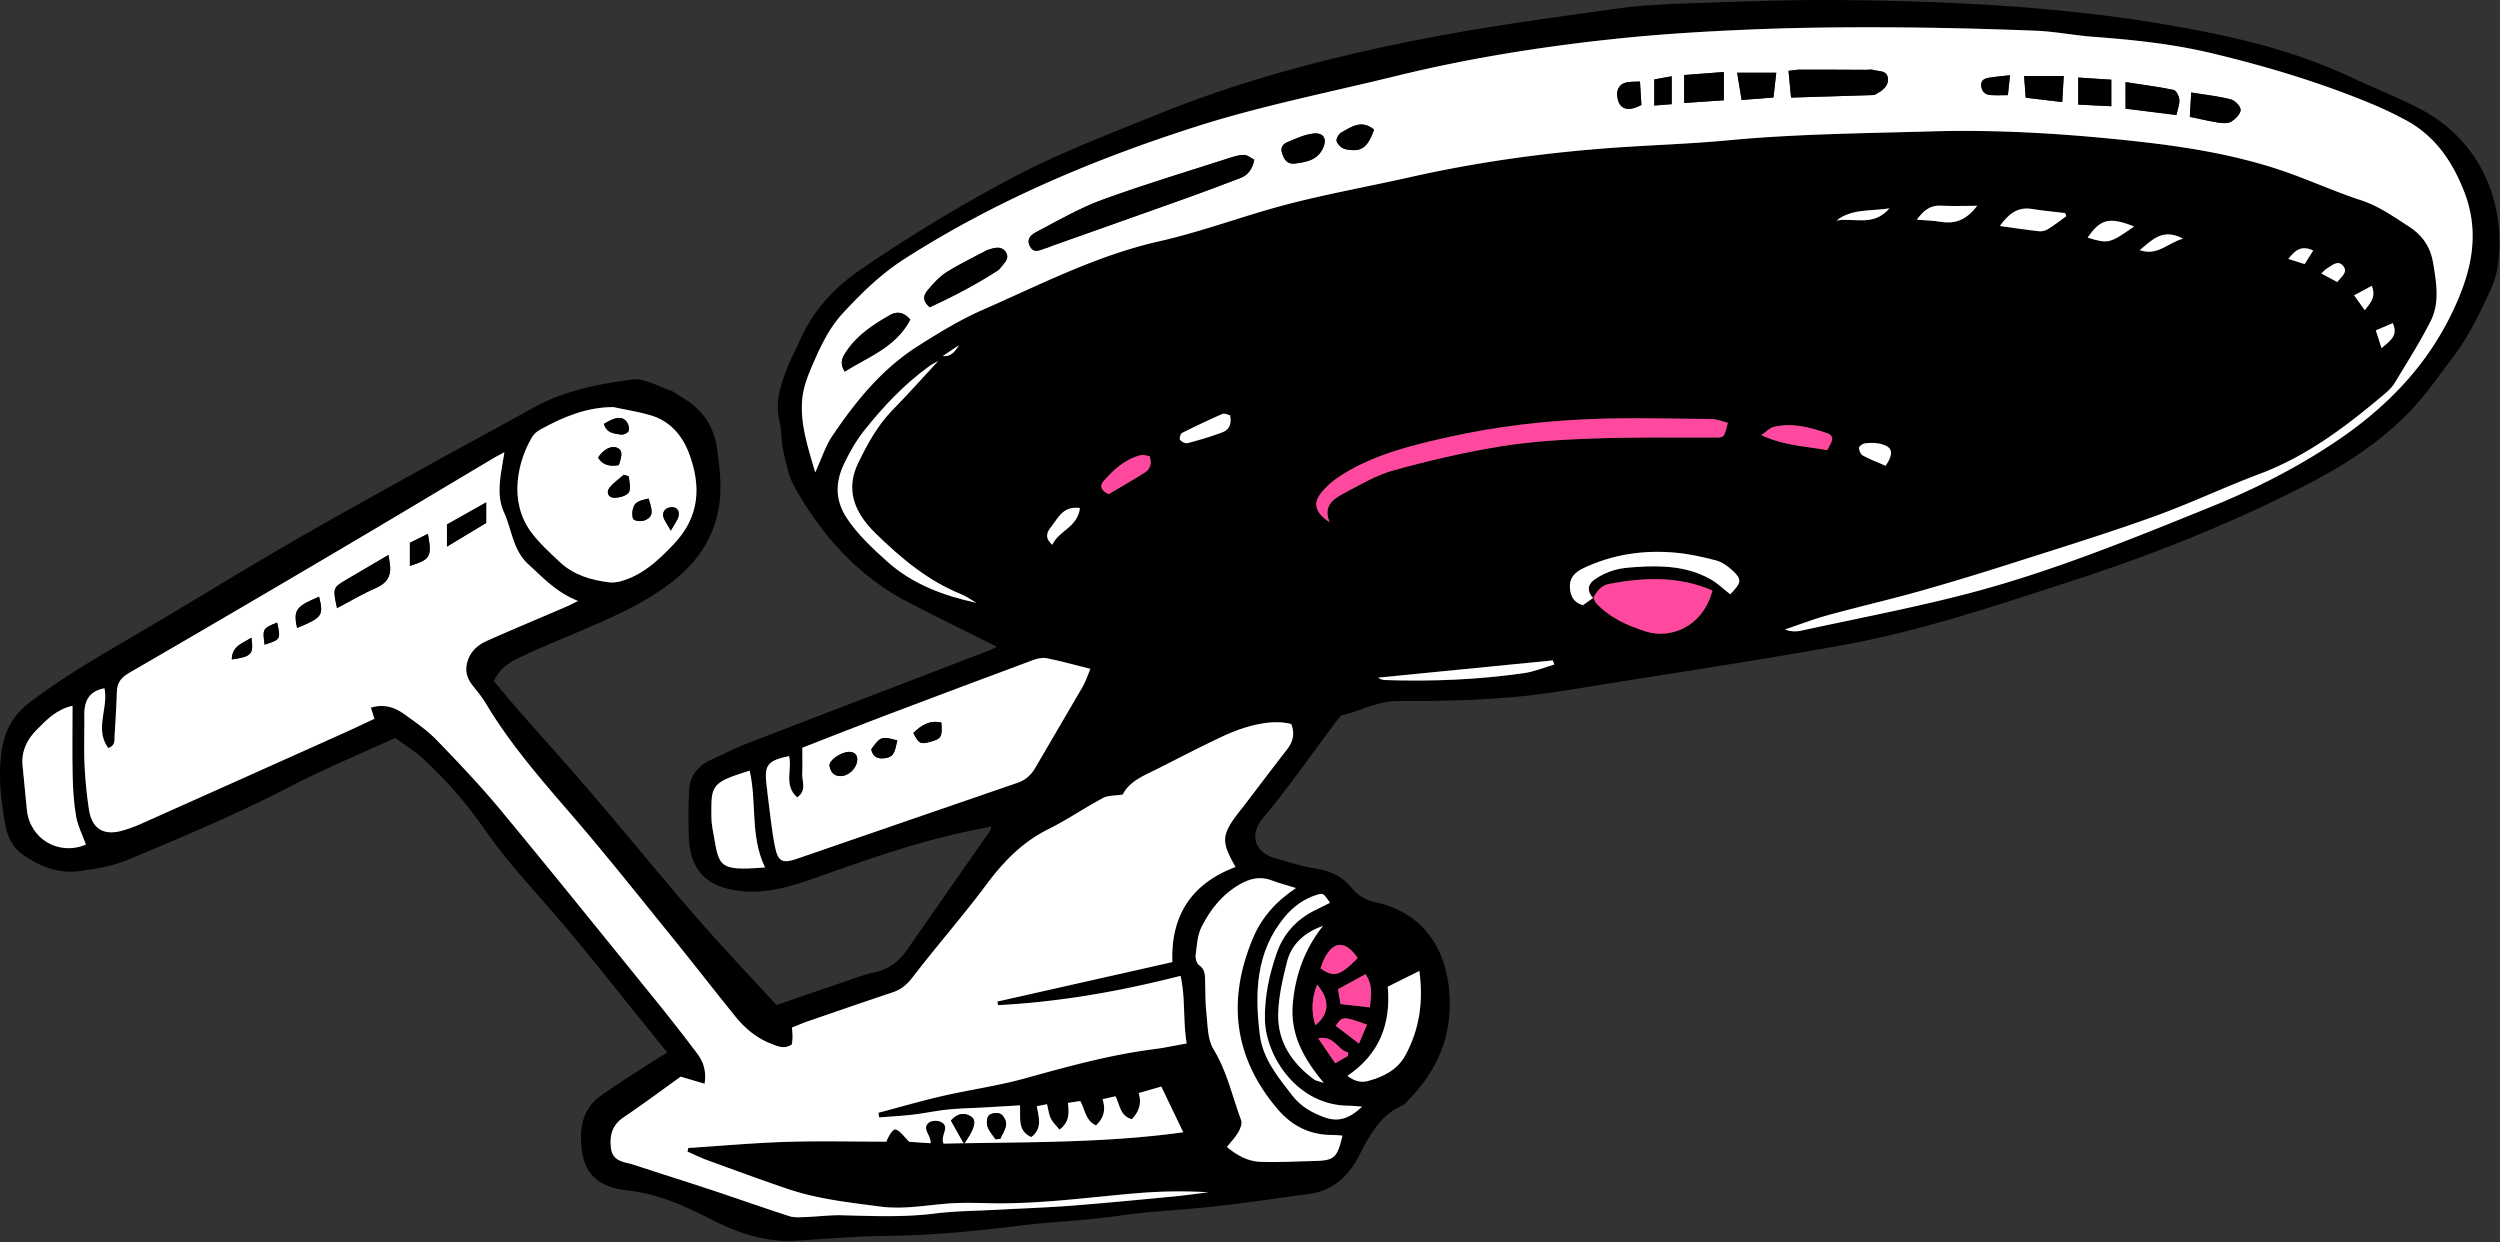 <svg width="1107" height="550" viewBox="0 0 1107 550" xmlns="http://www.w3.org/2000/svg"><rect x="0" y="0" width="1107" height="550" fill="#333333" stroke="none"/><g fill="none" fill-rule="evenodd"><path d="M417.457 157.643c3.656.448 5.491-2.112 7.222-4.819l-7.222 4.819zm603.043-40.691c1.38-2.198 2.5-3.99 3.79-6.042-5.52-2.511-8.1.126-11.05 3.738l7.26 2.304zm26.63 20.405c2.68-3.36 5.02-5.905 3.1-10.813-2.75 1.487-5.17 2.79-7.84 4.235 1.76 2.452 2.99 4.156 4.74 6.578zm-12.23-12.482c2.02-2.492 5.14-4.552 2.39-7.422-2.28-2.38-4.74.19-6.9 1.424-.75.428-1.33 1.145-2.52 2.197 2.61 1.414 4.8 2.596 7.03 3.801zm24.62 18.211c-2.38 1.012-4.72 2.009-7.5 3.193.86 2.685 1.58 4.962 2.52 7.89 3.92-3.326 7.48-5.587 4.98-11.083zM596.802 467.609l.247-1.59c-4.728-.895-6.105-7.713-13.358-6.273l7.539 11.057 5.572-3.194zm369.893-361.932c-9.139-4.785-13.612.49-19.234 5.085 8.046 2.73 12.289-3.238 19.234-5.085zM582.392 454.002c6.451-5.056 6.526-11.51.808-18.024-2.22 5.743-2.768 11.376-.808 18.024zM813.189 97.668c7.549-1.449 16.344 2.924 23.457-5.402-8.792 1.29-16.848.145-23.457 5.402zM605.331 453.711c-10.593-3.806-10.983-3.792-13.89.51l10.303 7.884 3.587-8.394zM834.968 206.26c3.881-5.872 3.086-8.581-2.847-9.839-2.046-.435-4.273-.35-6.365-.086-.982.124-2.581 1.233-2.585 1.903-.006 1.177.692 2.918 1.637 3.437 3.081 1.692 6.405 2.938 10.16 4.585zm-356.775 18.693c-7.439-1.055-9.632 4.399-12.663 8.235-1.6 2.024-3.452 4.733.459 8.034 2.83-6.334 11.184-7.634 12.204-16.269zM944.98 100.292c-10.961-4.356-14.905-3.351-20.587 4.943 9.247 2.756 9.695 2.654 20.587-4.943zM584.708 428.783c5.924 4.196 8.677 3.377 16.476-4.547-6.239-9.35-12.603-7.255-16.476 4.547zM875.475 91.131c-5.923 0-10.903.233-15.849-.066-4.763-.288-7.724 1.941-10.85 6.203 4.101.352 7.364.418 10.549.95 6.416 1.071 11.511-.864 16.15-7.087zM592.453 438.034l1.158 6.584 12.963 1.464c.531-4.998 1.496-9.797-1.915-14.737l-12.206 6.689zm-47.805-254.15c-1.123-.233-2.46-.982-3.305-.611a362.032 362.032 0 00-17.945 8.453c-.685.347-1.27 2.528-.869 3.026.699.867 2.375 1.725 3.34 1.466 5.277-1.415 10.556-2.932 15.645-4.903 2.952-1.142 3.925-3.884 3.134-7.431zm-35.567 18.122c-1.253-.17-2.719-.778-3.954-.468-7.017 1.761-12.111 6.483-16.655 11.733-1.625 1.876-.889 4.067 2.443 5.558 5.054-3.008 10.621-6.173 16.022-9.602 2.418-1.536 3.182-4.014 2.144-7.221zm405.867-106.28l-.507-1.38c-4.874-.59-9.775-1.019-14.617-1.81-6.466-1.057-10.427 2.18-14.306 7.55 6.341.869 11.901 1.724 17.488 2.326 1.272.136 2.824-.31 3.925-1.001 2.77-1.739 5.357-3.77 8.017-5.685zM809.033 199.338c1.749-3.159 4.106-6.152-.162-7.594-7.682-2.598-15.603-4.777-23.838-2.588-1.367.363-2.486 1.657-5.126 3.506 10.032 4.719 19.518 4.876 29.126 6.676zM688.26 294.252l-.715-1.82-77.289 7.625c1.056.824 2.123 1.042 3.195 1.078 20.538.685 41.015-.165 61.359-3.066 4.572-.652 8.971-2.512 13.45-3.817zM585.831 409.971c-7.89 2.798-13.898 7.792-15.961 15.965-1.914 7.586-3.731 15.418-3.888 23.176-.249 12.329 6.215 21.741 15.961 28.944.657.486 1.614.568 4.221 1.429-9.33-11.152-14.932-21.829-13.718-35.155 1.164-12.778 5.301-24.201 13.385-34.359zm17.308 80.051c-2.928-.22-4.27-.413-5.61-.408-23.321.094-37.127-22.237-37.422-38.067-.188-10.105 1.871-19.888 5.2-29.447 2.999-8.613 8.592-14.778 16.618-18.877 2.305-1.177 4.637-2.301 6.999-3.47-2.949-4.295-2.987-4.414-6-3.465-5.634 1.773-10.264 5.176-13.995 9.653-12.878 15.451-13.375 33.717-11.069 52.303 1.313 10.577 8.023 18.695 14.383 26.86 3.707 4.76 8.456 7.488 13.946 9.551 6.114 2.298 11.098.92 16.95-4.633zM432.311 266.933c-2.261-1.305-4.406-2.899-6.804-3.866-14.735-5.937-26.507-15.915-37.726-26.829-10.151-9.876-13.202-20.056-7.778-31.202 4.069-8.363 8.485-16.591 15.137-23.397 6.764-6.922 13.215-14.152 20.346-21.831-1.633.932-2.805 1.467-3.831 2.206-11.158 8.041-20.523 17.958-29.009 28.658-3.537 4.46-6.431 9.557-8.895 14.71-3.936 8.234-4.057 16.264 1.451 24.39 4.925 7.265 11.165 13.032 17.56 18.792 11.301 10.182 25.081 15.209 39.549 18.369zm182.192 169.97c1.453 16.291-3.569 29.853-17.848 39.472 2.943 2.321 5.883 3.117 9.006 2.3 6.888-1.802 13.181-5.004 16.664-11.424 6.177-11.382 8.026-23.667 6.161-37.312l-13.983 6.964zM338.746 384.1c-6.681-13.93-3.539-28.682-6.804-42.866-3.083 1.039-5.819 1.833-8.458 2.874-6.759 2.667-8.431 5.097-8.476 12.406-.022 3.344-.164 6.764.435 10.023 3.132 17.02 1.41 19.315 23.303 17.563zM38.055 373.966c-1.606-4.429-3.62-8.281-4.335-12.362-1.031-5.855-1.405-11.869-1.54-17.827-.233-10.22-.064-20.45-.064-31.266-7.23 1.693-11.446 6.207-15.793 10.561-4.47 4.476-6.966 9.672-6.313 16.14.647 6.412 1.259 12.828 1.875 19.245 1.248 12.99 14.05 20.63 26.17 15.509zm727.024-186.764c-2.443-.581-4.88-1.643-7.325-1.664-17.924-.153-35.872-.676-53.768.044-20.769.836-41.442 3.304-61.786 7.791-16.598 3.661-33.158 7.649-47.817 16.774-3.577 2.227-7.049 5.077-9.602 8.386-3.552 4.604-2.158 8.719 3.96 12.683-2.958-7.253 1.691-10.302 6.306-12.751 7.154-3.798 14.333-8.067 22.038-10.202 15.403-4.268 31.056-7.925 46.822-10.511 13.386-2.195 27.057-3.066 40.637-3.557 18.148-.656 36.33-.447 54.497-.456 4.393-.003 4.393.272 6.038-6.537zm-170.62 315.663c-1.428-.109-2.804-.32-4.177-.302-9.998.128-18.107-3.851-24.515-11.367-19.506-22.876-22.475-48.22-11.038-75.605 3.762-9.009 9.882-16.21 19.13-22.372-4.334-1.346-7.531-2.151-10.584-3.33-5.123-1.98-9.604-.985-14.284 1.688-7.827 4.47-13.101 11.208-16.971 18.929-1.847 3.689-2.045 8.275-2.586 12.507-.18 1.4.46 3.611 1.498 4.323 2.677 1.837 2.612 4.333 2.698 6.956.156 4.779.02 9.592.566 14.325.622 5.4.453 11.589 3.108 15.913 6.065 9.88 8.358 20.979 12.285 31.531.537 1.444-.377 3.786-1.279 5.325-1.369 2.334-3.317 4.328-5.035 6.487 4.391 3.703 9.298 6.405 14.919 6.596 7.831.266 15.689-.207 23.534-.381 9.133-.202 10.341-1.251 12.731-11.223zM271.463 180.244c-11.913.093-22.196 4.446-32.131 9.922-1.409.777-2.866 1.922-3.671 3.273-6.335 10.635-10.607 28.211-.646 41.937 3.599 4.96 8.29 9.185 12.787 13.423 6.158 5.802 14.009 8.121 22.139 9.072 2.845.333 6.073-.717 8.829-1.854 7.892-3.257 13.842-9.058 19.665-15.192 11.545-12.165 12.129-25.974 6.47-40.558-3.013-7.767-8.466-13.932-16.839-16.388-5.422-1.592-11.061-2.449-16.603-3.635zm77.928 154.559c-9.634 1.96-11.163 4.029-9.89 13.34.162 1.185.24 2.382.4 3.568 1.052 7.799 1.721 15.677 3.297 23.368 1.328 6.482 3.347 7.353 9.631 5.195 32.571-11.178 65.095-22.493 97.678-33.637 3.669-1.255 6.067-3.459 7.95-6.712 6.952-12.019 14.067-23.945 21.014-35.967 1.265-2.191 2.027-4.673 3.346-7.788-6.966-1.739-13.122-3.469-19.373-4.72-1.936-.388-4.261.183-6.191.901a10358.194 10358.194 0 00-65.847 24.708c-12.048 4.569-24.023 9.327-36.143 14.044 0 4.272.125 7.86-.036 11.435-.156 3.449 2.146 7.498-2.226 10.519-6.132-5.39-2.079-12.393-3.61-18.254zm11.591-125.599c2.793-6.089 4.493-11.614 7.582-16.202 10.351-15.368 22.032-29.702 37.887-39.774 9.276-5.892 18.775-11.689 28.807-16.085 25.533-11.191 50.364-24.041 77.97-30.277 19.311-4.362 37.971-11.532 57.166-16.502 17.822-4.614 35.993-7.866 53.965-11.912 30.167-6.791 60.7-10.983 91.524-13.123 16.456-1.143 32.967-1.649 49.382-3.201 29.813-2.82 59.723-3.086 89.604-3.944 30.169-.867 60.276 1.033 90.264 4.306 22.128 2.415 44.134 5.875 65.297 13.049 11.78 3.99 23.13 9.239 34.94 13.101 7.93 2.593 14.46 7.264 21.25 11.636 5.81 3.741 9.53 8.824 10.74 16.025 1.48 8.852 3.06 17.752-1.13 26.011-4.74 9.36-10.42 18.246-15.85 27.248-1.08 1.803-2.69 3.382-4.32 4.755-16.87 14.247-34.29 27.554-55.32 35.465-15.883 5.978-31.27 13.309-47.235 19.048-20.014 7.195-40.355 13.491-60.622 19.961-14.123 4.508-28.299 8.877-42.567 12.9-13.579 3.83-27.346 6.989-40.954 10.726-6.431 1.767-12.682 4.196-19.015 6.326 2.719.994 5.108.983 7.39.484 25-5.467 50.197-10.197 74.92-16.724 36.374-9.602 71.178-23.839 106.021-37.949 19.172-7.763 37.312-16.881 54.592-28.346 22.5-14.926 40.67-33.209 52.46-57.641 8.37-17.342 12.83-34.799 5.34-53.892-5.37-13.693-13.2-24.878-26.39-31.807-4.44-2.333-8.96-4.553-13.59-6.491-23.23-9.727-47.27-16.956-71.735-22.803-17.251-4.123-34.836-5.976-52.502-7.281-8.577-.633-17.091-2.376-25.669-2.703-21.015-.802-42.048-1.36-63.077-1.475-20.107-.111-40.235.051-60.324.849-20.062.797-40.148 1.941-60.116 3.988-33.567 3.443-66.889 8.705-99.701 16.757-29.729 7.295-59.909 13.227-88.991 22.56-44.933 14.42-88.367 32.72-128.418 58.352-10.51 6.726-19.056 15.133-27.348 24.089-6.295 6.799-10.083 15.121-13.675 23.466-1.952 4.537-3.785 9.39-4.27 14.241-1.107 11.049 2.455 21.442 5.718 32.789zm162.963 292.175l-9.726-20.239-10.004 2.862c1.393 4.656.121 8.23-3.029 11.557-5.222-1.369-5.3-6.34-7.25-10.125l-5.735 1.273c1.51 4.713.575 8.349-2.905 11.624-4.633-2.102-4.793-6.932-6.951-10.802l-5.458.832c.462 4.422.781 8.448-3.768 11.838-1.398-1.77-2.956-3.213-3.829-4.992-.882-1.799-1.086-3.931-1.672-6.256l-4.507.865c.818 4.989 2.597 9.836-2.46 13.673-6.221-2.725-4.679-8.551-5.013-14.044-5.683.336-10.891.653-16.099.949-5.255.297-10.53.377-15.76.913-5.228.536-10.396 1.653-15.62 2.264-4.931.577-9.902.826-14.856 1.22l-.335-2.056c9.405-2.488 18.754-5.225 28.23-7.403 12.112-2.783 24.501-4.484 36.458-7.787 18.908-5.223 37.757-10.489 57.274-12.968 4.647-.591 9.241-1.597 14.522-2.529-1.695-10.265-.47-20.005-2.71-29.94-27.107 6.927-53.717 11.573-80.801 12.968-.104-.53-.209-1.059-.312-1.589l77.486-17.479c-.731-20.923 8.744-34.891 27.984-42.108-6.489-11.331-6.29-14.118 1.462-24.262.582-.762 1.219-1.48 1.8-2.241 6.535-8.561 13.007-17.171 19.623-25.668 2.764-3.549 3.316-7.181 1.77-11.119-8.562-2.299-20.159.62-30.784 5.642-9.303 4.396-18.447 9.131-27.629 13.778-6.355 3.215-13.223 5.769-16.167 11.78-3.555.57-6.52.343-8.73 1.526-8.22 4.406-15.972 9.718-24.31 13.863-11.494 5.713-19.832 14.399-27.398 24.549-10.43 13.995-22.003 27.135-32.629 40.992-2.502 3.263-5.057 5.408-8.811 6.664-12.493 4.178-24.946 8.476-37.401 12.769-2.416.833-4.767 1.851-7.194 2.803.114 1.846.254 3.022.239 4.195-.014 1.149-.186 2.297-.274 3.273-3.385 2.335-6.338.817-9.165-.262-6.429-2.456-11.59-6.765-15.855-12.037-9.784-12.094-19.303-24.403-29.107-36.481-14.48-17.84-28.769-35.853-43.783-53.234-13.48-15.604-26.962-31.118-37.587-48.891-1.696-2.838-3.848-5.417-5.911-8.019-2.738-3.452-3.572-7.079-2.023-11.355 1.517-4.188 4.661-6.739 8.39-8.401 11.571-5.158 23.271-10.023 34.912-15.026 1.569-.675 3.081-1.487 5.438-2.632-9.566-3.755-15.549-10.318-22.08-16.292-6.841-6.257-7.236-15.316-10.738-22.97-3.712-8.114-1.277-17.111.19-26.592-2.229 1.208-3.488 1.835-4.693 2.553-23.253 13.836-46.452 27.765-69.759 41.509-30.528 18-61.097 35.93-91.771 53.677-3.563 2.062-5.248 4.403-5.372 8.38-.2 6.444-.617 12.882-1.005 19.319-.123 2.027.45 4.444-2.822 5.514-6.15-8.394.194-17.797-1.692-26.414-7.02 1.289-8.996 5.872-8.902 12.084.109 7.19-.228 14.395.1 21.572.305 6.675.943 13.365 1.954 19.969 1.32 8.621 6.545 11.762 14.895 9.354a62.026 62.026 0 008.064-2.93 52129.043 52129.043 0 0089.745-40.191c4.737-2.126 9.421-4.375 13.705-6.369l-1.569-4.933c5.788-1.758 10.522-.183 14.695 2.808 5.041 3.612 10.236 7.211 14.52 11.634 9.818 10.135 19.555 20.41 28.55 31.268 23.042 27.814 45.692 55.953 68.432 84.016a867.49 867.49 0 0118.099 23.163c2.756 3.646 4.415 7.783 3.449 13.641l-10.54-3.136c-8.119 5.81-16.55 12.107-25.265 17.982-5.129 3.456-6.306 8.036-5.613 13.68.753 6.142 6.021 6.013 10.149 7.373 11.579 3.814 23.215 7.455 34.786 11.29 11.335 3.756 22.587 7.761 33.95 11.427 2.174.701 4.701.504 7.054.422 5.494-.193 10.992-.936 16.472-.795 13.64.351 27.232.947 40.872-.763 9.227-1.157 18.6-1.175 27.908-1.683 10.99-.6 21.997-.969 32.968-1.816 15.01-1.158 29.997-2.631 44.985-4.056 5.147-.489 10.269-1.234 15.402-1.863a221.296 221.296 0 00-31.528.405c-21.921 1.843-43.745 4.985-65.828 4.435-4.287-.106-8.58-.195-12.866-.1-11.673.257-23.18 3.161-34.998 1.606-13.767-1.811-27.59-3.288-40.816-7.74-12.012-4.043-23.902-8.455-35.814-12.793-3.006-1.094-5.891-2.524-8.83-3.8l.36-1.618c14.427-.936 28.842-2.247 43.284-2.705 14.805-.469 29.636-.104 44.457-.104.969-2.714 2.928-5.674 4.048-5.385 2.011.519 3.518 2.99 6.088 5.468l9.418.615c.274-3.668-4.121-6.446-.711-9.161 1.15-.914 3.83-.983 5.243-.287 4.406 2.169-.426 5.992 1.212 9.627 35.197-.772 70.473-.098 106.128-5.022zM705.422 264.84c-2.668-2.837-2.519-5.874.428-8.046 2.609-1.922 5.727-3.39 8.84-4.322 3.162-.946 6.582-1.173 9.91-1.399 11.321-.769 22.532-.35 32.738 5.367 3.203 1.794 5.911 4.47 8.805 6.711 5.093-5.241 5.311-6.58.884-10.654-2.034-1.871-4.573-3.661-7.182-4.342-5.979-1.562-12.097-2.929-18.238-3.461-14.029-1.217-27.645.795-40.487 6.906-3.686 1.754-6.245 4.151-5.954 8.8.263 4.185 2.211 6.597 5.766 7.574l4.71-3.361c.332.792.475 1.757 1.022 2.351 6.04 6.56 13.934 10.077 22.173 12.676 10.594 3.341 25.047-1.701 29.442-18.163-14.893-6.435-30.218-5.864-45.721-2.932-3.665.694-5.494 3.309-7.136 6.295zm-263.949 21.568c-13.175-6.597-26.291-12.961-39.222-19.683-22.197-11.54-38.195-29.416-50.32-50.875-2.622-4.64-3.755-10.233-4.956-15.528-1.051-4.635-.8-9.569-1.891-14.191-2.068-8.759.881-16.535 3.958-24.329 1.401-3.55 3.318-6.891 4.837-10.399 5.798-13.387 15.202-23.827 27.061-31.932 21.949-15.001 44.626-28.795 68.184-41.207 20.188-10.638 41.43-18.649 62.478-27.235 39.417-16.079 80.441-26.534 122.075-34.5 27.464-5.256 55.245-8.916 82.954-12.797 10.636-1.49 21.452-1.937 32.205-2.288C770.853.726 792.89-.181 814.908.031c38.278.368 76.483 1.892 114.588 6.542a627.773 627.773 0 0152.335 8.627c20.559 4.296 40.819 10.283 59.969 19.355 9.93 4.706 20.24 8.666 29.96 13.76 26.63 13.95 38.01 41.323 34.27 69.244-.5 3.734-1.71 7.507-3.29 10.938-4.8 10.39-9.65 20.571-16.76 29.924-6.21 8.171-12.02 16.647-19.16 24.034-13.31 13.762-29.28 23.926-46.18 32.568-33.301 17.035-67.971 30.836-103.545 42.329-33.47 10.812-66.841 22.17-101.551 28.392-34.134 6.118-68.425 11.362-102.673 16.829-14.642 2.338-29.29 4.97-44.042 6.194-16.434 1.363-32.991 1.748-49.488 1.632-9.062-.063-16.588 4.262-24.884 6.285-.979.238-1.815 1.47-2.512 2.397-10.78 14.332-20.984 29.145-32.485 42.872-6.902 8.237-3.337 15.6 5.153 18.077 5.955 1.737 11.94 3.568 18.041 4.551 6.495 1.046 11.864 3.587 15.97 8.673 2.848 3.527 6.496 5.409 10.892 6.379 20.821 4.595 30.738 20.655 32.232 39.611 1.51 19.143-5.145 34.593-18.156 47.926-.834.855-1.653 1.892-2.696 2.35-10.011 4.404-14.63 13.617-19.227 22.439-4.939 9.479-11.911 15.388-22.506 16.8-15.875 2.115-31.725 4.534-47.658 6.073-11.89 1.147-23.799 1.67-35.677 3.444-15.111 2.257-30.491 2.658-45.664 4.584-19.492 2.474-38.981 4.216-58.652 4.412-13.136.132-26.259 1.38-39.39 2.103-13.874.765-26.335-3.781-38.418-10.024-11.31-5.844-23.074-10.843-35.807-12.211-15.272-1.641-20.725-9.631-20.63-23.922.05-7.62 2.69-13.689 8.689-17.966 7.77-5.54 15.909-10.562 23.904-15.784 1.578-1.03 3.227-1.954 5.62-3.395-4.109-5.1-7.934-9.858-11.769-14.606-10.225-12.657-20.312-25.429-30.723-37.93-8.726-10.478-17.955-20.538-26.721-30.983-4.611-5.494-8.868-11.306-13-17.175-7.622-10.824-16.405-20.619-26.098-29.569-3.653-3.374-8.018-5.979-12.212-9.048-15.767 7.237-31.498 13.716-46.533 21.534-23.184 12.056-47.243 22.093-71.267 32.203-6.935 2.919-14.707 4.265-22.237 5.251-9.143 1.198-17.464-2.146-24.888-7.382-4.306-3.036-6.687-7.757-7.588-12.686-2.103-11.526-3.508-23.106-1.402-34.918 1.526-8.556 5.65-14.897 12.538-20.086 13.812-10.409 28.612-19.173 43.53-27.848 23.39-13.604 46.368-27.919 69.767-41.506 21.113-12.26 42.528-24.002 63.869-35.865 15.062-8.372 30.278-16.462 45.32-24.868 13.676-7.641 28.789-10.593 43.926-12.532 5.35-.686 11.305 2.961 16.906 4.857 1.77.6 3.268 1.977 4.93 2.926 9.149 5.226 14.505 13.044 15.79 23.492 1.018 8.27 2.151 16.431.738 24.932-2.343 14.106-9.57 24.671-20.604 33.263-13.595 10.586-29.321 16.983-44.95 23.637-7.703 3.28-15.465 6.453-22.984 10.118-4.459 2.173-8.842 4.844-11.104 10.349 3.826 4.524 7.598 9.117 11.514 13.585 10.717 12.225 21.647 24.268 32.213 36.622 15.245 17.825 30.035 36.043 45.417 53.748 11.607 13.36 23.838 26.178 35.988 39.452 10.137-3.488 20.038-6.93 29.965-10.293 4.529-1.536 9.035-3.271 13.689-4.279 6.264-1.357 10.692-4.872 14.232-9.974 12.148-17.502 24.357-34.961 36.526-52.449.258-.372.307-.888.714-2.129-3.06.644-5.726 1.226-8.4 1.765-24.014 4.842-46.992 13.07-70.018 21.197-9.929 3.505-20.035 6.571-30.849 5.8-16.2-1.154-24.144-8.851-24.686-24.003-.246-6.87-.22-13.769.112-20.634.319-6.585 4.016-11.053 9.991-13.728 5.237-2.344 10.334-5.041 15.676-7.105 35.482-13.712 71.015-27.293 106.525-40.933 1.484-.57 2.904-1.303 4.15-1.867z" fill="#000"/><path d="M117.155 285.466c7.158-2.32 7.184-2.366 5.55-9.806-6.45 2.694-6.45 2.694-5.55 9.806zm-5.849-3.108c-3.784 2.514-8.593 3.638-8.663 9.631 8.769-1.246 9.731-2.304 8.663-9.631zm329.533 222.146l2.13-.263c.907-2.126 2.358-4.209 2.531-6.392.12-1.526-1.138-3.889-2.463-4.595-1.313-.699-4.02-.386-5.114.597-.974.874-1.143 3.463-.647 4.955.687 2.066 2.329 3.814 3.563 5.698zm-13.967 1.977c4.791-6.79 5.705-10.382 3.082-12.07-2.773-1.785-5.747-1.656-8.887 1.757l5.805 10.313zM181.496 250.584c9.2-2.93 9.813-4.052 7.973-14.204l-7.973 3.991v10.213zm-49.945 27.487c11.249-4.715 11.763-5.475 9.728-13.851-9.786 4.227-11.565 5.526-9.728 13.851zm66.367-45.836v9.797l17.366-10.483v-9.092c-6.215 3.499-11.717 6.596-17.366 9.778zm-25.858 13.482c-6.664 3.912-12.547 7.355-18.42 10.815-6.31 3.719-6.306 3.726-4.409 12.749 5.807-3.05 11.283-6.335 17.092-8.856 5.218-2.265 7.194-5.732 6.226-11.155-.125-.698-.197-1.406-.489-3.553zm351.885 255.662c-35.655 4.923-70.932 4.25-106.128 5.022-1.639-3.636 3.193-7.458-1.212-9.627-1.413-.696-4.094-.627-5.243.287-3.41 2.715.984 5.493.711 9.16l-9.418-.614c-2.57-2.478-4.077-4.949-6.088-5.469-1.12-.289-3.079 2.671-4.049 5.386-14.82 0-29.651-.366-44.456.104-14.442.458-28.857 1.77-43.284 2.705l-.36 1.617c2.939 1.276 5.824 2.707 8.83 3.801 11.912 4.338 23.802 8.75 35.814 12.793 13.226 4.452 27.049 5.93 40.816 7.74 11.818 1.555 23.325-1.349 34.998-1.607 4.286-.094 8.579-.005 12.866.101 22.083.55 43.907-2.592 65.828-4.435a221.282 221.282 0 0131.527-.405c-5.132.63-10.255 1.374-15.401 1.863-14.988 1.424-29.976 2.898-44.985 4.056-10.971.847-21.978 1.216-32.968 1.816-9.309.507-18.681.526-27.908 1.683-13.64 1.71-27.232 1.114-40.872.763-5.48-.14-10.978.602-16.472.794-2.354.083-4.88.28-7.054-.422-11.363-3.665-22.615-7.67-33.95-11.426-11.571-3.835-23.207-7.476-34.786-11.29-4.128-1.36-9.397-1.23-10.15-7.373-.692-5.644.485-10.224 5.614-13.68 8.715-5.875 17.146-12.172 25.264-17.982l10.54 3.136c.966-5.859-.692-9.995-3.448-13.64a867.868 867.868 0 00-18.099-23.165c-22.741-28.062-45.39-56.202-68.432-84.015-8.995-10.859-18.732-21.133-28.55-31.268-4.284-4.423-9.479-8.023-14.52-11.634-4.173-2.991-8.908-4.566-14.696-2.808l1.57 4.933c-4.285 1.994-8.968 4.243-13.705 6.369a52910.808 52910.808 0 01-89.746 40.191 61.808 61.808 0 01-8.063 2.929c-8.351 2.408-13.575-.732-14.896-9.353a189.519 189.519 0 01-1.953-19.969c-.328-7.177.009-14.382-.1-21.572-.094-6.213 1.882-10.796 8.902-12.085 1.886 8.617-4.457 18.021 1.692 26.414 3.272-1.069 2.699-3.486 2.822-5.513.387-6.437.804-12.875 1.005-19.319.124-3.977 1.808-6.318 5.372-8.38 30.674-17.748 61.243-35.677 91.77-53.677 23.308-13.744 46.507-27.673 69.76-41.51 1.205-.717 2.464-1.344 4.692-2.552-1.466 9.481-3.901 18.478-.189 26.591 3.502 7.655 3.896 16.714 10.738 22.971 6.531 5.973 12.514 12.537 22.079 16.292-2.356 1.145-3.868 1.957-5.437 2.631-11.641 5.003-23.341 9.869-34.912 15.026-3.729 1.662-6.873 4.214-8.39 8.402-1.549 4.276-.716 7.903 2.023 11.355 2.063 2.601 4.214 5.18 5.911 8.018 10.625 17.774 24.107 33.288 37.587 48.891 15.014 17.382 29.302 35.395 43.783 53.234 9.803 12.079 19.323 24.388 29.107 36.482 4.265 5.272 9.426 9.581 15.855 12.036 2.827 1.08 5.78 2.598 9.165.263.088-.977.26-2.124.274-3.273.015-1.174-.125-2.35-.239-4.196 2.427-.95 4.778-1.969 7.194-2.802 12.454-4.293 24.907-8.591 37.401-12.769 3.754-1.256 6.309-3.401 8.811-6.665 10.626-13.856 22.198-26.997 32.629-40.992 7.565-10.149 15.903-18.835 27.398-24.549 8.337-4.145 16.089-9.456 24.31-13.862 2.21-1.183 5.175-.956 8.73-1.527 2.944-6.01 9.812-8.564 16.167-11.779 9.182-4.647 18.326-9.382 27.628-13.778 10.625-5.022 22.223-7.941 30.785-5.642 1.545 3.938.994 7.57-1.77 11.119-6.616 8.497-13.088 17.107-19.623 25.668-.581.761-1.219 1.479-1.801 2.24-7.752 10.145-7.95 12.932-1.462 24.263-19.239 7.217-28.714 21.185-27.983 42.108l-77.486 17.479.312 1.589c27.084-1.395 53.693-6.041 80.801-12.968 2.24 9.935 1.015 19.674 2.71 29.94-5.281.932-9.875 1.938-14.523 2.528-19.516 2.48-38.365 7.746-57.273 12.97-11.957 3.301-24.347 5.003-36.458 7.786-9.477 2.178-18.825 4.914-28.231 7.403.113.685.224 1.37.335 2.056 4.955-.394 9.925-.643 14.857-1.22 5.224-.61 10.392-1.729 15.62-2.265 5.23-.535 10.505-.615 15.76-.913 5.208-.295 10.416-.613 16.098-.948.334 5.493-1.208 11.318 5.014 14.043 5.057-3.836 3.277-8.683 2.46-13.672l4.507-.865c.586 2.325.79 4.457 1.672 6.256.873 1.78 2.43 3.222 3.829 4.991 4.549-3.389 4.229-7.415 3.767-11.837l5.458-.832c2.159 3.87 2.319 8.7 6.952 10.801 3.48-3.274 4.415-6.91 2.905-11.624l5.735-1.273c1.949 3.785 2.028 8.757 7.249 10.126 3.151-3.327 4.423-6.902 3.03-11.557l10.003-2.862 9.727 20.24zM890.037 33.316c-3.565.407-6.38.635-9.16 1.077-1.963.312-3.799 1.003-3.581 3.591.214 2.55 1.722 3.947 4.163 4.109 2.543.169 5.105.038 7.626.038l.952-8.815zM732.526 46.732l7.701-.62V33.769l-7.701 1.419v11.544zm-5.717-.263l-.627-10.359c-4.124.22-8.273-.407-9.778 3.569-.761 2.012-.106 5.658 1.354 7.156 2.251 2.309 5.642 1.403 9.051-.366zm-118.37 10.957c-5.546-4.654-10.112-1.18-14.57 1.272-1.123.618-2.362 2.937-2.003 3.892.549 1.456 2.295 3.137 3.794 3.444 7.094 1.451 9.826-.45 12.779-8.608zm287.83-23.781l.722 9.619 16.164 1.922.665-11.541h-17.551zM771.182 44.259l14.106-1.076 1.243-10.989h-17.315l1.966 12.065zm149.062-9.92v11.969l14.644.728V35.294l-14.644-.955zM573.201 72.44c4.921-.682 9.836-1.268 12.47-6.534 2.108-4.214.611-7.294-4.164-6.763-3.854.429-7.603 2.228-11.27 3.731-2.053.841-3.423 2.404-2.496 5.082.929 2.686 2.144 4.758 5.46 4.484zm190.106-28.046V31.892l-17.561 1.336v12.377l17.561-1.211zm206.349 7.344c4.774.983 8.907 1.998 13.099 2.62 1.784.266 4.073.29 5.445-.617 1.779-1.175 3.985-3.422 3.937-5.149-.047-1.629-2.539-4.127-4.373-4.591-5.611-1.423-11.423-2.051-17.484-3.041l-.624 10.778zm-5.915-.806c.565-2.738 1.449-4.849 1.269-6.865-.139-1.537-1.409-4.011-2.552-4.248-6.855-1.416-13.819-2.305-21.26-3.45v11.743l22.543 2.82zm-560.672 90.592c-3.007-3.592-6.153-3.628-8.975-2.019-7.448 4.248-14.624 8.956-19.467 16.323-1.557 2.368-3.057 4.927-.551 8.717 10.379-6.634 22.568-10.69 28.993-23.021zm8.635-5.465c10.293-4.772 20.399-10.008 30.001-16.221.397-.256.8-.565 1.07-.942 1.591-2.223 4.611-4.336 2.516-7.372-1.942-2.812-5.099-1.764-7.873-.874a3.99 3.99 0 00-.66.278c-5.881 3.15-11.943 6.014-17.567 9.571-3.157 1.997-5.822 4.942-8.269 7.833-1.639 1.936-3.067 4.515.782 7.727zm381.37-92.852c12.301-.375 24.17-.733 36.04-1.108.466-.015.986-.09 1.382-.313 2.748-1.555 5.67-3.355 5.481-6.856-.212-3.977-4.099-3.199-6.642-3.982-.867-.267-1.891-.017-2.843-.021-9.752-.035-19.504-.103-29.256-.087-1.762.003-3.524.343-5.285.528.373 3.925.685 7.209 1.123 11.839zM555.408 70.748c-1.456-.729-2.999-2.12-4.553-2.133-2.318-.019-4.698.768-6.96 1.499-18.635 6.019-37.416 11.649-55.803 18.354-9.801 3.575-18.989 8.896-28.277 13.765-2.249 1.179-5.596 2.855-3.867 6.572 1.821 3.913 4.841 1.664 7.459.974.918-.242 1.779-.692 2.68-1.012 20.276-7.2 40.567-14.362 60.828-21.607 7.42-2.654 14.773-5.497 22.152-8.266 3.404-1.277 5.401-3.733 6.341-8.146zM360.982 209.204c-3.263-11.347-6.825-21.74-5.718-32.789.485-4.851 2.318-9.704 4.27-14.241 3.592-8.345 7.38-16.667 13.675-23.465 8.292-8.957 16.838-17.364 27.348-24.09 40.051-25.632 83.485-43.932 128.418-58.352 29.082-9.333 59.262-15.264 88.991-22.559 32.812-8.053 66.134-13.315 99.701-16.758 19.968-2.047 40.054-3.191 60.116-3.988 20.089-.798 40.217-.96 60.324-.849 21.029.115 42.062.673 63.076 1.475 8.579.328 17.093 2.07 25.67 2.704 17.666 1.304 35.251 3.157 52.502 7.28 24.465 5.847 48.505 13.076 71.735 22.804 4.63 1.937 9.15 4.157 13.59 6.49 13.19 6.929 21.02 18.114 26.39 31.807 7.49 19.093 3.03 36.55-5.34 53.892-11.79 24.432-29.96 42.715-52.46 57.642-17.28 11.464-35.42 20.582-54.592 28.345-34.843 14.11-69.647 28.347-106.021 37.95-24.723 6.526-49.92 11.256-74.92 16.723-2.282.499-4.671.51-7.39-.484 6.333-2.13 12.584-4.559 19.015-6.325 13.608-3.738 27.375-6.897 40.954-10.726 14.268-4.024 28.444-8.393 42.567-12.901 20.267-6.47 40.608-12.766 60.622-19.961 15.965-5.739 31.352-13.07 47.235-19.048 21.03-7.911 38.45-21.217 55.32-35.464 1.63-1.374 3.24-2.953 4.32-4.756 5.43-9.002 11.11-17.888 15.85-27.247 4.19-8.26 2.61-17.16 1.13-26.012-1.21-7.201-4.93-12.284-10.74-16.025-6.79-4.372-13.32-9.043-21.25-11.636-11.81-3.862-23.16-9.111-34.94-13.101-21.164-7.174-43.169-10.634-65.297-13.049-29.988-3.273-60.095-5.173-90.264-4.306-29.881.858-59.791 1.124-89.604 3.944-16.415 1.552-32.926 2.059-49.382 3.201-30.825 2.14-61.357 6.332-91.524 13.123-17.972 4.047-36.143 7.298-53.965 11.912-19.195 4.971-37.855 12.14-57.166 16.502-27.606 6.236-52.437 19.086-77.97 30.277-10.032 4.397-19.531 10.193-28.807 16.086-15.855 10.071-27.536 24.405-37.887 39.773-3.089 4.588-4.789 10.113-7.582 16.202z" fill="#FFF"/><path d="M397.378 327.878c-7.076-1.929-7.469-1.779-11.595 3.917.728 3.452 2.894 4.39 6.244 3.911 4.583-.655 4.214-4.309 5.351-7.828m7.051-3.317c2.529 4.913 3.17 5.193 8.174 3.72 4.195-1.235 4.681-2.146 4.235-8.299-5.197-1.269-8.949 1.209-12.409 4.579M379.6 336.305c.045-2.119-1.419-3.46-3.687-3.377-3.718.135-9.031 3.871-8.594 6.259.459 2.502 1.817 4.444 4.779 4.461 3.757.021 7.423-3.568 7.502-7.343m-30.209-1.502c1.53 5.861-2.523 12.864 3.609 18.254 4.372-3.021 2.07-7.07 2.226-10.519.161-3.575.036-7.162.036-11.435 12.12-4.717 24.095-9.475 36.143-14.044 21.92-8.313 43.871-16.544 65.847-24.708 1.93-.718 4.255-1.288 6.191-.901 6.251 1.251 12.407 2.981 19.373 4.72-1.319 3.115-2.081 5.597-3.346 7.788-6.946 12.023-14.062 23.948-21.014 35.967-1.883 3.253-4.281 5.457-7.95 6.712-32.583 11.144-65.107 22.459-97.678 33.637-6.284 2.158-8.303 1.287-9.631-5.195-1.576-7.691-2.245-15.569-3.297-23.368-.16-1.186-.238-2.383-.4-3.568-1.273-9.311.256-11.38 9.891-13.34m-52.372-99.827c1.761-3.168 3.05-4.681 3.435-6.397.423-1.893-.293-3.949-2.759-3.991-2.395-.041-4.306 1.363-4.035 3.828.187 1.713 1.615 3.29 3.359 6.56m-23.047-29.008c1.781-4.817 1.555-6.834-.857-7.75-2.583-.98-5.998.819-8.285 4.406 2.147 3.57 5.47 3.928 9.142 3.344m-6.559-18.266c1.23 4.222 4.64 4.238 7.512 4.725 1.076.183 2.992-.68 3.411-1.584.461-.992.015-2.848-.7-3.857-1.98-2.794-4.923-2.554-10.223.716m11.042 23.252l-2.206-.739c-2.07 1.804-4.383 3.402-6.147 5.469-1.968 2.305-.77 4.882 2.284 4.716 2.152-.116 5.204-.922 6.093-2.447 1.013-1.738.069-4.617-.024-6.999m8.708 9.796c-5.222 1.218-6.266 1.806-7.028 5.075-.326 1.397-.15 3.931.638 4.343 1.372.718 3.654.747 5.093.075 3.183-1.489 3.356-3.619 1.297-9.493m-15.701-40.506c5.542 1.186 11.181 2.043 16.604 3.634 8.373 2.457 13.825 8.621 16.839 16.389 5.659 14.584 5.075 28.393-6.471 40.558-5.822 6.133-11.772 11.935-19.665 15.191-2.756 1.137-5.983 2.188-8.828 1.855-8.131-.952-15.982-3.27-22.14-9.073-4.497-4.237-9.187-8.462-12.787-13.422-9.961-13.726-5.688-31.302.647-41.938.804-1.35 2.261-2.496 3.67-3.273 9.935-5.475 20.218-9.829 32.131-9.921m322.996 322.621c-2.39 9.972-3.598 11.021-12.73 11.223-7.846.174-15.704.647-23.535.381-5.621-.19-10.528-2.893-14.919-6.596 1.718-2.159 3.666-4.154 5.035-6.487.902-1.54 1.816-3.88 1.279-5.326-3.927-10.55-6.22-21.65-12.285-31.53-2.655-4.324-2.486-10.514-3.108-15.913-.546-4.733-.41-9.546-.566-14.325-.086-2.623-.021-5.119-2.698-6.956-1.038-.712-1.678-2.923-1.498-4.324.541-4.231.739-8.817 2.587-12.506 3.869-7.722 9.143-14.459 16.97-18.93 4.68-2.672 9.161-3.668 14.284-1.688 3.053 1.18 6.25 1.985 10.584 3.331-9.248 6.162-15.368 13.363-19.129 22.372-11.438 27.385-8.469 52.73 11.037 75.605 6.408 7.516 14.517 11.495 24.515 11.367 1.373-.018 2.749.193 4.177.302" fill="#FFF"/><path d="M765.079 187.202c-1.646 6.809-1.646 6.535-6.038 6.537-18.167.01-36.349-.2-54.497.456-13.58.491-27.251 1.362-40.637 3.558-15.766 2.586-31.419 6.242-46.822 10.511-7.705 2.135-14.884 6.404-22.038 10.201-4.615 2.45-9.264 5.499-6.306 12.751-6.118-3.963-7.512-8.079-3.96-12.682 2.553-3.31 6.025-6.16 9.602-8.387 14.659-9.124 31.219-13.112 47.817-16.774 20.344-4.487 41.017-6.954 61.786-7.79 17.896-.72 35.844-.198 53.768-.045 2.445.021 4.882 1.083 7.325 1.664" fill="#FF499E"/><path d="M38.054 373.966c-12.12 5.121-24.922-2.52-26.17-15.51-.616-6.416-1.227-12.832-1.875-19.244-.652-6.469 1.845-11.664 6.314-16.14 4.346-4.355 8.562-8.869 15.793-10.562 0 10.817-.169 21.047.063 31.267.136 5.958.51 11.972 1.54 17.827.717 4.08 2.73 7.933 4.335 12.362" fill="#FFF"/><path d="M705.458 264.801c1.606-2.947 3.436-5.562 7.1-6.256 15.504-2.932 30.828-3.503 45.721 2.932-4.395 16.462-18.848 21.504-29.442 18.162-8.239-2.598-16.133-6.115-22.173-12.675-.547-.594-.69-1.559-1.021-2.351l-.185.188z" fill="#FF499E"/><path d="M338.746 384.1c-21.894 1.752-20.171-.543-23.303-17.563-.599-3.259-.457-6.679-.435-10.023.045-7.309 1.717-9.739 8.476-12.406 2.639-1.041 5.375-1.835 8.458-2.874 3.265 14.184.123 28.936 6.804 42.866m275.756 52.803l13.983-6.964c1.866 13.645.016 25.93-6.161 37.313-3.483 6.419-9.776 9.62-16.664 11.423-3.123.817-6.063.02-9.006-2.3 14.279-9.62 19.301-23.181 17.848-39.472M432.31 266.932c-14.468-3.159-28.247-8.187-39.549-18.368-6.394-5.761-12.635-11.528-17.559-18.793-5.508-8.125-5.387-16.155-1.452-24.389 2.464-5.154 5.359-10.251 8.896-14.71 8.485-10.7 17.851-20.618 29.009-28.659 1.025-.739 2.197-1.274 3.831-2.206-7.131 7.68-13.582 14.909-20.347 21.832-6.651 6.805-11.067 15.034-15.137 23.396-5.423 11.147-2.373 21.327 7.779 31.202 11.218 10.915 22.991 20.892 37.725 26.83 2.399.966 4.543 2.561 6.804 3.865" fill="#FFF"/><path d="M603.138 490.022c-5.852 5.552-10.836 6.93-16.949 4.633-5.49-2.063-10.239-4.792-13.947-9.55-6.36-8.166-13.07-16.284-14.382-26.86-2.307-18.587-1.81-36.853 11.068-52.305 3.731-4.477 8.361-7.879 13.995-9.653 3.014-.948 3.052-.829 6 3.465-2.361 1.169-4.693 2.293-6.999 3.471-8.025 4.099-13.619 10.263-16.618 18.877-3.328 9.559-5.388 19.341-5.199 29.447.295 15.83 14.1 38.161 37.422 38.067 1.339-.006 2.681.188 5.609.408m102.504-225.409l-4.711 3.361c-3.555-.977-5.503-3.389-5.766-7.573-.291-4.649 2.269-7.047 5.955-8.801 12.841-6.111 26.458-8.122 40.487-6.906 6.14.533 12.259 1.899 18.237 3.461 2.61.682 5.149 2.472 7.183 4.343 4.427 4.073 4.209 5.412-.884 10.654-2.895-2.242-5.603-4.918-8.806-6.711-10.206-5.718-21.417-6.137-32.737-5.368-3.328.227-6.748.453-9.91 1.399-3.113.933-6.232 2.4-8.84 4.322-2.947 2.172-3.097 5.209-.411 8.027.018-.02.203-.208.203-.208" fill="#FFF"/><path d="M585.831 409.971c-8.084 10.159-12.221 21.582-13.385 34.359-1.214 13.327 4.388 24.003 13.718 35.156-2.607-.862-3.563-.944-4.221-1.43-9.746-7.203-16.21-16.614-15.961-28.943.157-7.759 1.974-15.59 3.888-23.177 2.063-8.173 8.071-13.167 15.961-15.965m102.428-115.719c-4.479 1.304-8.878 3.165-13.449 3.817-20.345 2.901-40.822 3.75-61.36 3.066-1.072-.036-2.138-.255-3.195-1.078l77.289-7.626.715 1.821z" fill="#FFF"/><path d="M809.033 199.338c-9.608-1.8-19.094-1.957-29.126-6.676 2.64-1.849 3.759-3.143 5.126-3.506 8.235-2.189 16.156-.01 23.838 2.588 4.267 1.443 1.911 4.435.162 7.594" fill="#FF499E"/><path d="M914.948 95.726c-2.66 1.914-5.247 3.946-8.018 5.685-1.1.69-2.652 1.137-3.924 1-5.587-.602-11.147-1.456-17.488-2.326 3.879-5.369 7.84-8.607 14.306-7.55 4.842.791 9.743 1.22 14.617 1.811l.507 1.38" fill="#FFF"/><path d="M509.081 202.006c1.038 3.207.274 5.685-2.144 7.221-5.401 3.428-10.968 6.594-16.022 9.602-3.332-1.491-4.068-3.682-2.443-5.558 4.544-5.25 9.638-9.973 16.655-11.733 1.235-.31 2.701.298 3.954.468" fill="#FF499E"/><path d="M544.648 183.884c.791 3.546-.183 6.289-3.135 7.431-5.089 1.97-10.367 3.488-15.644 4.903-.965.259-2.642-.6-3.34-1.466-.402-.498.183-2.679.869-3.026a361.999 361.999 0 0117.944-8.453c.846-.371 2.183.378 3.306.611" fill="#FFF"/><path d="M592.453 438.034l12.206-6.689c3.411 4.94 2.446 9.739 1.915 14.737l-12.963-1.465-1.158-6.583" fill="#FF499E"/><path d="M875.475 91.131c-4.64 6.223-9.734 8.157-16.15 7.086-3.186-.531-6.449-.598-10.549-.95 3.126-4.261 6.087-6.49 10.849-6.202 4.947.298 9.926.066 15.85.066" fill="#FFF"/><path d="M584.708 428.783c3.873-11.802 10.237-13.896 16.476-4.547-7.799 7.924-10.552 8.743-16.476 4.547" fill="#FF499E"/><path d="M944.98 100.292c-10.893 7.597-11.341 7.699-20.587 4.943 5.682-8.295 9.626-9.299 20.587-4.943M478.193 224.953c-1.021 8.635-9.374 9.935-12.204 16.27-3.911-3.302-2.06-6.01-.459-8.035 3.031-3.836 5.224-9.29 12.663-8.235m356.774-18.693c-3.755-1.647-7.079-2.894-10.16-4.585-.944-.519-1.643-2.26-1.637-3.437.004-.67 1.604-1.779 2.585-1.903 2.092-.264 4.319-.349 6.365.086 5.933 1.258 6.728 3.967 2.847 9.839" fill="#FFF"/><path d="M605.331 453.711l-3.587 8.394-10.303-7.884c2.907-4.302 3.297-4.317 13.89-.51" fill="#FF499E"/><path d="M813.189 97.668c6.608-5.257 14.665-4.112 23.457-5.402-7.113 8.326-15.908 3.953-23.457 5.402" fill="#FFF"/><path d="M582.392 454.002c-1.961-6.648-1.412-12.281.808-18.024 5.717 6.514 5.642 12.967-.808 18.024" fill="#FF499E"/><path d="M966.695 105.677c-6.945 1.847-11.188 7.814-19.234 5.084 5.622-4.594 10.094-9.869 19.234-5.084" fill="#FFF"/><path d="M596.801 467.609l-5.571 3.194c-2.407-3.528-4.742-6.953-7.539-11.057 7.253-1.44 8.63 5.379 13.357 6.274l-.247 1.589" fill="#FF499E"/><path d="M1059.52 143.086c2.5 5.497-1.06 7.757-4.98 11.083-.93-2.928-1.66-5.205-2.52-7.89 2.78-1.184 5.12-2.181 7.5-3.193m-24.62-18.211c-2.23-1.205-4.42-2.387-7.03-3.801 1.18-1.052 1.77-1.769 2.52-2.197 2.16-1.233 4.61-3.804 6.9-1.424 2.75 2.87-.37 4.93-2.39 7.422m12.23 12.482c-1.75-2.422-2.98-4.126-4.74-6.578 2.67-1.445 5.09-2.748 7.84-4.235 1.92 4.907-.42 7.452-3.1 10.813m-26.63-20.405l-7.26-2.304c2.95-3.613 5.53-6.249 11.05-3.738-1.29 2.052-2.41 3.844-3.79 6.042m-603.043 40.691l7.222-4.819c-1.731 2.707-3.566 5.267-7.222 4.819" fill="#FFF"/><path d="M172.06 245.717c.292 2.147.363 2.855.488 3.553.969 5.423-1.008 8.89-6.225 11.155-5.809 2.521-11.285 5.806-17.092 8.856-1.898-9.023-1.901-9.03 4.409-12.749 5.873-3.46 11.756-6.903 18.42-10.815m25.858-13.482c5.649-3.182 11.151-6.279 17.366-9.778v9.092l-17.366 10.483v-9.797zm-66.367 45.836c-1.838-8.325-.059-9.624 9.728-13.851 2.035 8.376 1.52 9.136-9.728 13.851m49.945-27.487v-10.213l7.974-3.992c1.839 10.153 1.226 11.275-7.974 14.205m245.376 255.897l-5.805-10.313c3.14-3.413 6.115-3.542 8.887-1.757 2.623 1.688 1.709 5.28-3.082 12.07m13.966-1.977c-1.233-1.884-2.876-3.632-3.563-5.698-.496-1.492-.327-4.08.647-4.955 1.095-.983 3.802-1.296 5.114-.597 1.325.706 2.583 3.07 2.463 4.595-.173 2.183-1.624 4.266-2.53 6.392l-2.131.263M111.306 282.358c1.067 7.327.105 8.385-8.663 9.631.069-5.993 4.879-7.117 8.663-9.631m5.849 3.108c-.9-7.112-.9-7.112 5.55-9.806 1.634 7.44 1.608 7.486-5.55 9.806M555.408 70.747c-.94 4.413-2.938 6.87-6.341 8.146-7.379 2.769-14.732 5.612-22.152 8.266-20.261 7.246-40.552 14.408-60.828 21.608-.901.319-1.762.769-2.68 1.011-2.618.691-5.638 2.939-7.459-.974-1.729-3.717 1.618-5.392 3.867-6.572 9.288-4.868 18.476-10.19 28.277-13.764 18.387-6.706 37.168-12.336 55.803-18.355 2.262-.73 4.642-1.518 6.96-1.5 1.554.014 3.097 1.405 4.553 2.134m237.666-27.541c-.438-4.63-.75-7.914-1.123-11.839 1.761-.184 3.522-.525 5.285-.528 9.752-.015 19.504.052 29.256.088.952.004 1.976-.247 2.843.02 2.543.783 6.429.005 6.642 3.983.189 3.501-2.733 5.3-5.481 6.855-.396.224-.916.298-1.382.313-11.87.375-23.739.733-36.04 1.108m-381.37 92.852c-3.849-3.212-2.421-5.791-.782-7.727 2.447-2.89 5.112-5.836 8.269-7.833 5.624-3.556 11.686-6.42 17.567-9.571.209-.112.433-.204.66-.277 2.774-.89 5.931-1.938 7.873.874 2.095 3.035-.925 5.148-2.516 7.371-.27.377-.674.686-1.07.943-9.602 6.212-19.708 11.448-30.001 16.22m-8.635 5.465c-6.425 12.332-18.614 16.387-28.993 23.021-2.506-3.79-1.006-6.348.551-8.716 4.842-7.368 12.019-12.076 19.466-16.323 2.823-1.61 5.969-1.573 8.976 2.018m560.672-90.591l-22.543-2.82V36.369c7.44 1.145 14.405 2.034 21.26 3.451 1.143.236 2.413 2.711 2.552 4.247.18 2.016-.705 4.127-1.269 6.865m5.915.806l.624-10.778c6.061.99 11.873 1.618 17.483 3.041 1.834.465 4.327 2.962 4.373 4.591.049 1.727-2.157 3.974-3.936 5.149-1.372.907-3.661.883-5.445.618-4.192-.623-8.326-1.638-13.099-2.621m-206.35-7.345l-17.561 1.211V33.227l17.561-1.335v12.501zM573.201 72.439c-3.316.274-4.531-1.798-5.46-4.484-.927-2.678.443-4.241 2.496-5.081 3.667-1.503 7.416-3.303 11.27-3.731 4.775-.532 6.272 2.548 4.164 6.763-2.634 5.265-7.549 5.851-12.47 6.533m347.043-38.1l14.644.955v11.742l-14.644-.728V34.339zm-149.063 9.92l-1.966-12.065h17.316l-1.244 10.989-14.106 1.076m125.088-10.614h17.551l-.665 11.541-16.164-1.922-.722-9.619m-287.83 23.781c-2.953 8.158-5.686 10.059-12.779 8.608-1.499-.307-3.245-1.988-3.794-3.444-.36-.955.88-3.274 2.003-3.892 4.458-2.452 9.024-5.926 14.57-1.272m118.37-10.957c-3.409 1.77-6.801 2.675-9.052.366-1.46-1.498-2.114-5.144-1.353-7.156 1.505-3.976 5.653-3.349 9.777-3.569l.628 10.359m5.717.262V35.187l7.701-1.419v12.344l-7.701.619m157.511-13.415l-.952 8.815c-2.521 0-5.083.131-7.626-.038-2.441-.162-3.949-1.559-4.163-4.109-.218-2.588 1.618-3.279 3.581-3.591 2.78-.442 5.595-.67 9.16-1.077M379.6 336.305c-.079 3.775-3.745 7.364-7.502 7.343-2.962-.016-4.319-1.959-4.778-4.461-.438-2.388 4.876-6.124 8.593-6.259 2.268-.082 3.732 1.258 3.687 3.377m24.829-11.744c3.46-3.37 7.212-5.848 12.409-4.579.446 6.153-.04 7.064-4.235 8.299-5.004 1.473-5.645 1.193-8.174-3.72m-7.051 3.317c-1.137 3.519-.768 7.173-5.351 7.828-3.35.479-5.516-.459-6.244-3.911 4.126-5.696 4.519-5.846 11.595-3.917M287.163 220.751c2.06 5.874 1.887 8.004-1.297 9.492-1.438.673-3.721.644-5.093-.075-.788-.412-.964-2.945-.637-4.342.761-3.269 1.805-3.858 7.027-5.075m-8.708-9.797c.094 2.383 1.037 5.261.024 7-.888 1.524-3.941 2.33-6.092 2.447-3.054.165-4.252-2.411-2.285-4.717 1.764-2.067 4.078-3.664 6.148-5.469l2.205.739m-11.042-23.252c5.301-3.27 8.243-3.509 10.224-.715.714 1.008 1.161 2.865.7 3.857-.419.903-2.335 1.766-3.411 1.584-2.872-.488-6.283-.504-7.513-4.726m6.559 18.266c-3.672.584-6.995.226-9.143-3.344 2.288-3.587 5.703-5.386 8.286-4.406 2.412.916 2.638 2.934.857 7.75m23.047 29.008c-1.744-3.27-3.172-4.847-3.359-6.56-.271-2.465 1.64-3.869 4.035-3.828 2.466.042 3.182 2.098 2.759 3.991-.385 1.716-1.674 3.229-3.435 6.397" fill="#000"/></g></svg>